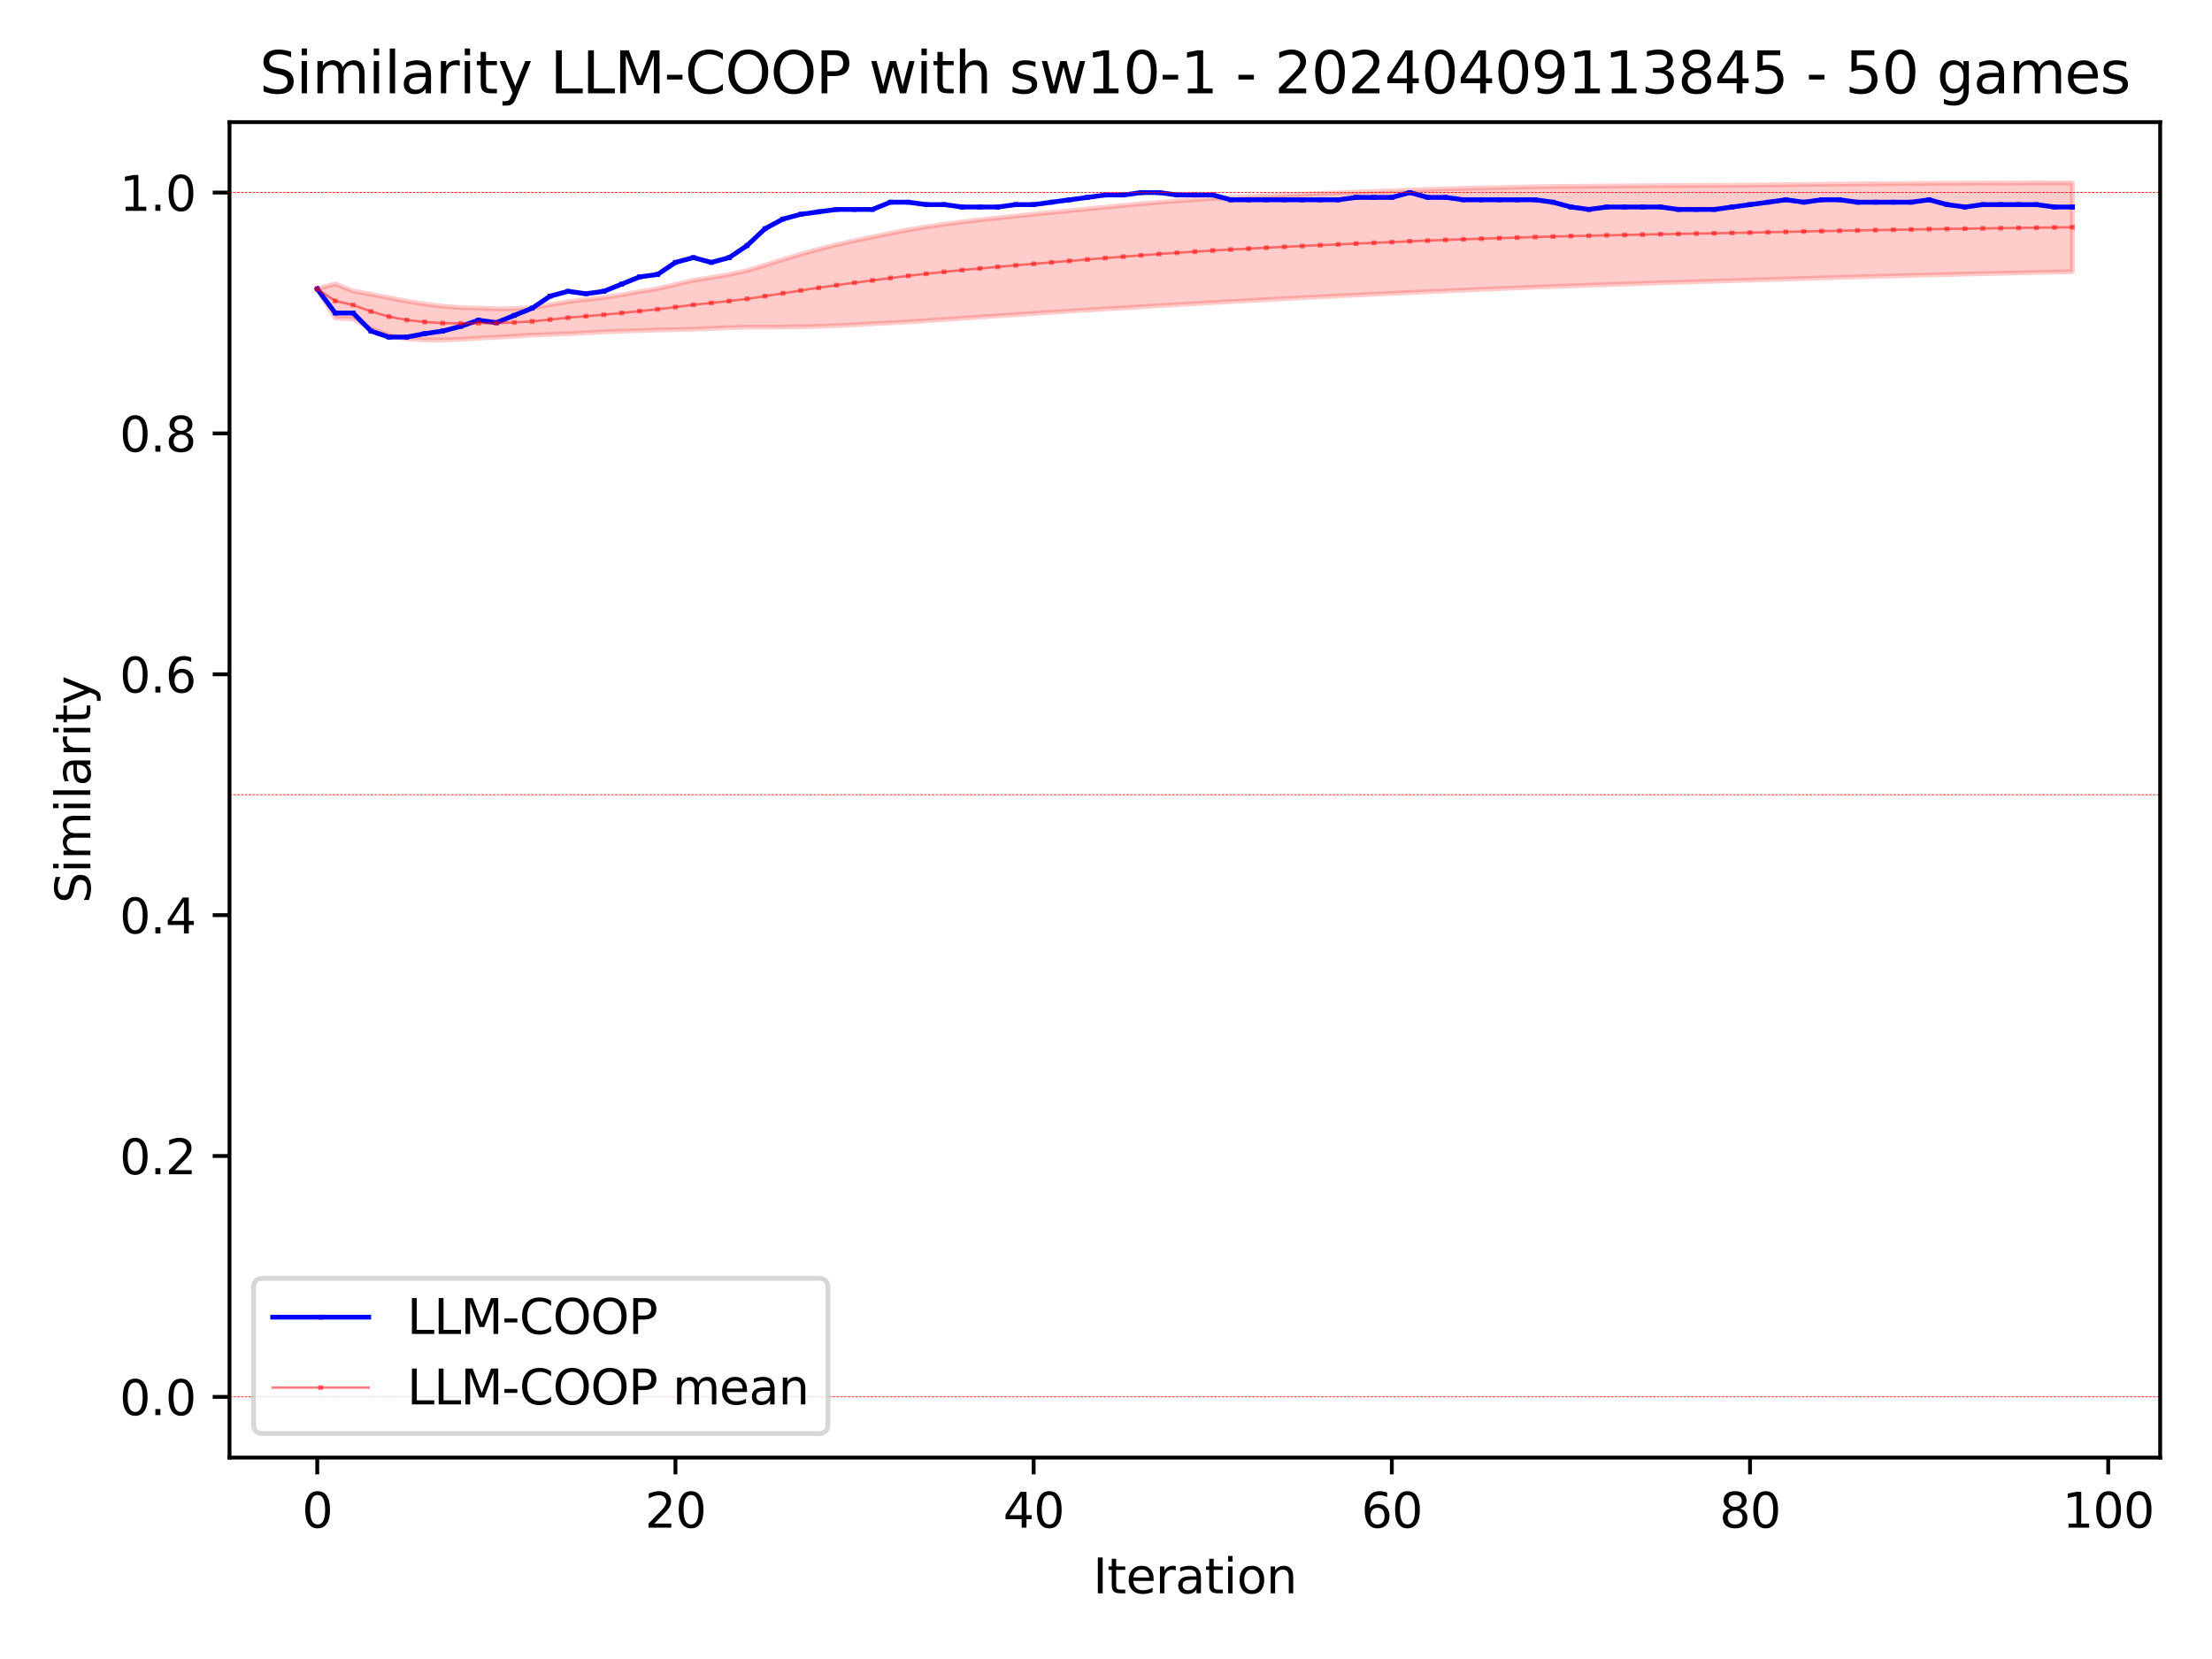 <?xml version="1.0" encoding="utf-8" standalone="no"?>
<!DOCTYPE svg PUBLIC "-//W3C//DTD SVG 1.1//EN"
  "http://www.w3.org/Graphics/SVG/1.1/DTD/svg11.dtd">
<svg xmlns:xlink="http://www.w3.org/1999/xlink" width="460.8pt" height="345.6pt" viewBox="0 0 460.8 345.6" xmlns="http://www.w3.org/2000/svg" version="1.1">
 <defs>
  <style type="text/css">*{stroke-linejoin: round; stroke-linecap: butt}</style>
 </defs>
 <g id="figure_1">
  <g id="patch_1">
   <path d="M 0 345.6 
L 460.8 345.6 
L 460.8 0 
L 0 0 
z
" style="fill: #ffffff"/>
  </g>
  <g id="axes_1">
   <g id="patch_2">
    <path d="M 47.81 303.64 
L 450 303.64 
L 450 25.44 
L 47.81 25.44 
z
" style="fill: #ffffff"/>
   </g>
   <g id="PolyCollection_1">
    <defs>
     <path id="m11bcc2cc30" d="M 66.091 -285.414 
L 66.091 -285.414 
L 69.822 -286.453 
L 73.553 -284.966 
L 77.284 -284.313 
L 81.015 -283.571 
L 84.746 -282.853 
L 88.477 -282.264 
L 92.208 -281.814 
L 95.938 -281.519 
L 99.669 -281.405 
L 103.4 -281.254 
L 107.131 -281.288 
L 110.862 -281.516 
L 114.593 -282.117 
L 118.324 -282.762 
L 122.055 -283.193 
L 125.786 -283.616 
L 129.517 -284.175 
L 133.247 -284.851 
L 136.978 -285.477 
L 140.709 -286.343 
L 144.44 -287.195 
L 148.171 -287.792 
L 151.902 -288.416 
L 155.633 -289.235 
L 159.364 -290.351 
L 163.095 -291.536 
L 166.825 -292.661 
L 170.556 -293.688 
L 174.287 -294.636 
L 178.018 -295.473 
L 181.749 -296.22 
L 185.48 -297.013 
L 189.211 -297.726 
L 192.942 -298.335 
L 196.673 -298.89 
L 200.403 -299.365 
L 204.134 -299.801 
L 207.865 -300.203 
L 211.596 -300.603 
L 215.327 -300.972 
L 219.058 -301.342 
L 222.789 -301.711 
L 226.52 -302.08 
L 230.251 -302.449 
L 233.981 -302.794 
L 237.712 -303.139 
L 241.443 -303.463 
L 245.174 -303.745 
L 248.905 -304.01 
L 252.636 -304.259 
L 256.367 -304.455 
L 260.098 -304.64 
L 263.829 -304.814 
L 267.559 -304.979 
L 271.29 -305.136 
L 275.021 -305.284 
L 278.752 -305.424 
L 282.483 -305.573 
L 286.214 -305.715 
L 289.945 -305.849 
L 293.676 -306.008 
L 297.407 -306.13 
L 301.137 -306.245 
L 304.868 -306.341 
L 308.599 -306.433 
L 312.33 -306.52 
L 316.061 -306.604 
L 319.792 -306.683 
L 323.523 -306.747 
L 327.254 -306.784 
L 330.985 -306.809 
L 334.715 -306.843 
L 338.446 -306.875 
L 342.177 -306.906 
L 345.908 -306.935 
L 349.639 -306.952 
L 353.37 -306.968 
L 357.101 -306.984 
L 360.832 -307.008 
L 364.563 -307.04 
L 368.293 -307.081 
L 372.024 -307.13 
L 375.755 -307.167 
L 379.486 -307.213 
L 383.217 -307.256 
L 386.948 -307.289 
L 390.679 -307.32 
L 394.41 -307.35 
L 398.141 -307.379 
L 401.872 -307.416 
L 405.602 -307.434 
L 409.333 -307.443 
L 413.064 -307.459 
L 416.795 -307.474 
L 420.526 -307.489 
L 424.257 -307.503 
L 427.988 -307.509 
L 431.719 -307.515 
L 431.719 -289.009 
L 431.719 -289.009 
L 427.988 -288.928 
L 424.257 -288.846 
L 420.526 -288.76 
L 416.795 -288.673 
L 413.064 -288.584 
L 409.333 -288.494 
L 405.602 -288.405 
L 401.872 -288.312 
L 398.141 -288.213 
L 394.41 -288.114 
L 390.679 -288.013 
L 386.948 -287.911 
L 383.217 -287.807 
L 379.486 -287.699 
L 375.755 -287.589 
L 372.024 -287.479 
L 368.293 -287.366 
L 364.563 -287.252 
L 360.832 -287.139 
L 357.101 -287.026 
L 353.37 -286.914 
L 349.639 -286.799 
L 345.908 -286.683 
L 342.177 -286.56 
L 338.446 -286.436 
L 334.715 -286.309 
L 330.985 -286.179 
L 327.254 -286.049 
L 323.523 -285.913 
L 319.792 -285.77 
L 316.061 -285.621 
L 312.33 -285.47 
L 308.599 -285.315 
L 304.868 -285.158 
L 301.137 -284.997 
L 297.407 -284.831 
L 293.676 -284.662 
L 289.945 -284.488 
L 286.214 -284.312 
L 282.483 -284.133 
L 278.752 -283.95 
L 275.021 -283.764 
L 271.29 -283.575 
L 267.559 -283.381 
L 263.829 -283.183 
L 260.098 -282.981 
L 256.367 -282.775 
L 252.636 -282.564 
L 248.905 -282.35 
L 245.174 -282.134 
L 241.443 -281.913 
L 237.712 -281.693 
L 233.981 -281.471 
L 230.251 -281.244 
L 226.52 -281.016 
L 222.789 -280.784 
L 219.058 -280.546 
L 215.327 -280.304 
L 211.596 -280.057 
L 207.865 -279.808 
L 204.134 -279.554 
L 200.403 -279.299 
L 196.673 -279.044 
L 192.942 -278.798 
L 189.211 -278.559 
L 185.48 -278.343 
L 181.749 -278.148 
L 178.018 -277.941 
L 174.287 -277.761 
L 170.556 -277.621 
L 166.825 -277.518 
L 163.095 -277.467 
L 159.364 -277.462 
L 155.633 -277.454 
L 151.902 -277.348 
L 148.171 -277.184 
L 144.44 -277.013 
L 140.709 -276.93 
L 136.978 -276.865 
L 133.247 -276.728 
L 129.517 -276.611 
L 125.786 -276.462 
L 122.055 -276.275 
L 118.324 -276.083 
L 114.593 -275.943 
L 110.862 -275.794 
L 107.131 -275.565 
L 103.4 -275.331 
L 99.669 -275.161 
L 95.938 -274.912 
L 92.208 -274.768 
L 88.477 -274.792 
L 84.746 -275.013 
L 81.015 -275.717 
L 77.284 -277.107 
L 73.553 -279.172 
L 69.822 -279.358 
L 66.091 -285.414 
z
" style="stroke: #ff0000; stroke-opacity: 0.2"/>
    </defs>
    <g clip-path="url(#p9e1a6aa607)">
     <use xlink:href="#m11bcc2cc30" x="0" y="345.6" style="fill: #ff0000; fill-opacity: 0.2; stroke: #ff0000; stroke-opacity: 0.2"/>
    </g>
   </g>
   <g id="matplotlib.axis_1">
    <g id="xtick_1">
     <g id="line2d_1">
      <defs>
       <path id="m0a49065204" d="M 0 0 
L 0 3.5 
" style="stroke: #000000; stroke-width: 0.8"/>
      </defs>
      <g>
       <use xlink:href="#m0a49065204" x="66.091" y="303.64" style="stroke: #000000; stroke-width: 0.8"/>
      </g>
     </g>
     <g id="text_1">
      <!-- 0 -->
      <g transform="translate(62.91 318.238) scale(0.1 -0.1)">
       <defs>
        <path id="DejaVuSans-30" d="M 2034 4250 
Q 1547 4250 1301 3770 
Q 1056 3291 1056 2328 
Q 1056 1369 1301 889 
Q 1547 409 2034 409 
Q 2525 409 2770 889 
Q 3016 1369 3016 2328 
Q 3016 3291 2770 3770 
Q 2525 4250 2034 4250 
z
M 2034 4750 
Q 2819 4750 3233 4129 
Q 3647 3509 3647 2328 
Q 3647 1150 3233 529 
Q 2819 -91 2034 -91 
Q 1250 -91 836 529 
Q 422 1150 422 2328 
Q 422 3509 836 4129 
Q 1250 4750 2034 4750 
z
" transform="scale(0.016)"/>
       </defs>
       <use xlink:href="#DejaVuSans-30"/>
      </g>
     </g>
    </g>
    <g id="xtick_2">
     <g id="line2d_2">
      <g>
       <use xlink:href="#m0a49065204" x="140.709" y="303.64" style="stroke: #000000; stroke-width: 0.8"/>
      </g>
     </g>
     <g id="text_2">
      <!-- 20 -->
      <g transform="translate(134.347 318.238) scale(0.1 -0.1)">
       <defs>
        <path id="DejaVuSans-32" d="M 1228 531 
L 3431 531 
L 3431 0 
L 469 0 
L 469 531 
Q 828 903 1448 1529 
Q 2069 2156 2228 2338 
Q 2531 2678 2651 2914 
Q 2772 3150 2772 3378 
Q 2772 3750 2511 3984 
Q 2250 4219 1831 4219 
Q 1534 4219 1204 4116 
Q 875 4013 500 3803 
L 500 4441 
Q 881 4594 1212 4672 
Q 1544 4750 1819 4750 
Q 2544 4750 2975 4387 
Q 3406 4025 3406 3419 
Q 3406 3131 3298 2873 
Q 3191 2616 2906 2266 
Q 2828 2175 2409 1742 
Q 1991 1309 1228 531 
z
" transform="scale(0.016)"/>
       </defs>
       <use xlink:href="#DejaVuSans-32"/>
       <use xlink:href="#DejaVuSans-30" x="63.623"/>
      </g>
     </g>
    </g>
    <g id="xtick_3">
     <g id="line2d_3">
      <g>
       <use xlink:href="#m0a49065204" x="215.327" y="303.64" style="stroke: #000000; stroke-width: 0.8"/>
      </g>
     </g>
     <g id="text_3">
      <!-- 40 -->
      <g transform="translate(208.964 318.238) scale(0.1 -0.1)">
       <defs>
        <path id="DejaVuSans-34" d="M 2419 4116 
L 825 1625 
L 2419 1625 
L 2419 4116 
z
M 2253 4666 
L 3047 4666 
L 3047 1625 
L 3713 1625 
L 3713 1100 
L 3047 1100 
L 3047 0 
L 2419 0 
L 2419 1100 
L 313 1100 
L 313 1709 
L 2253 4666 
z
" transform="scale(0.016)"/>
       </defs>
       <use xlink:href="#DejaVuSans-34"/>
       <use xlink:href="#DejaVuSans-30" x="63.623"/>
      </g>
     </g>
    </g>
    <g id="xtick_4">
     <g id="line2d_4">
      <g>
       <use xlink:href="#m0a49065204" x="289.945" y="303.64" style="stroke: #000000; stroke-width: 0.8"/>
      </g>
     </g>
     <g id="text_4">
      <!-- 60 -->
      <g transform="translate(283.582 318.238) scale(0.1 -0.1)">
       <defs>
        <path id="DejaVuSans-36" d="M 2113 2584 
Q 1688 2584 1439 2293 
Q 1191 2003 1191 1497 
Q 1191 994 1439 701 
Q 1688 409 2113 409 
Q 2538 409 2786 701 
Q 3034 994 3034 1497 
Q 3034 2003 2786 2293 
Q 2538 2584 2113 2584 
z
M 3366 4563 
L 3366 3988 
Q 3128 4100 2886 4159 
Q 2644 4219 2406 4219 
Q 1781 4219 1451 3797 
Q 1122 3375 1075 2522 
Q 1259 2794 1537 2939 
Q 1816 3084 2150 3084 
Q 2853 3084 3261 2657 
Q 3669 2231 3669 1497 
Q 3669 778 3244 343 
Q 2819 -91 2113 -91 
Q 1303 -91 875 529 
Q 447 1150 447 2328 
Q 447 3434 972 4092 
Q 1497 4750 2381 4750 
Q 2619 4750 2861 4703 
Q 3103 4656 3366 4563 
z
" transform="scale(0.016)"/>
       </defs>
       <use xlink:href="#DejaVuSans-36"/>
       <use xlink:href="#DejaVuSans-30" x="63.623"/>
      </g>
     </g>
    </g>
    <g id="xtick_5">
     <g id="line2d_5">
      <g>
       <use xlink:href="#m0a49065204" x="364.563" y="303.64" style="stroke: #000000; stroke-width: 0.8"/>
      </g>
     </g>
     <g id="text_5">
      <!-- 80 -->
      <g transform="translate(358.2 318.238) scale(0.1 -0.1)">
       <defs>
        <path id="DejaVuSans-38" d="M 2034 2216 
Q 1584 2216 1326 1975 
Q 1069 1734 1069 1313 
Q 1069 891 1326 650 
Q 1584 409 2034 409 
Q 2484 409 2743 651 
Q 3003 894 3003 1313 
Q 3003 1734 2745 1975 
Q 2488 2216 2034 2216 
z
M 1403 2484 
Q 997 2584 770 2862 
Q 544 3141 544 3541 
Q 544 4100 942 4425 
Q 1341 4750 2034 4750 
Q 2731 4750 3128 4425 
Q 3525 4100 3525 3541 
Q 3525 3141 3298 2862 
Q 3072 2584 2669 2484 
Q 3125 2378 3379 2068 
Q 3634 1759 3634 1313 
Q 3634 634 3220 271 
Q 2806 -91 2034 -91 
Q 1263 -91 848 271 
Q 434 634 434 1313 
Q 434 1759 690 2068 
Q 947 2378 1403 2484 
z
M 1172 3481 
Q 1172 3119 1398 2916 
Q 1625 2713 2034 2713 
Q 2441 2713 2670 2916 
Q 2900 3119 2900 3481 
Q 2900 3844 2670 4047 
Q 2441 4250 2034 4250 
Q 1625 4250 1398 4047 
Q 1172 3844 1172 3481 
z
" transform="scale(0.016)"/>
       </defs>
       <use xlink:href="#DejaVuSans-38"/>
       <use xlink:href="#DejaVuSans-30" x="63.623"/>
      </g>
     </g>
    </g>
    <g id="xtick_6">
     <g id="line2d_6">
      <g>
       <use xlink:href="#m0a49065204" x="439.18" y="303.64" style="stroke: #000000; stroke-width: 0.8"/>
      </g>
     </g>
     <g id="text_6">
      <!-- 100 -->
      <g transform="translate(429.637 318.238) scale(0.1 -0.1)">
       <defs>
        <path id="DejaVuSans-31" d="M 794 531 
L 1825 531 
L 1825 4091 
L 703 3866 
L 703 4441 
L 1819 4666 
L 2450 4666 
L 2450 531 
L 3481 531 
L 3481 0 
L 794 0 
L 794 531 
z
" transform="scale(0.016)"/>
       </defs>
       <use xlink:href="#DejaVuSans-31"/>
       <use xlink:href="#DejaVuSans-30" x="63.623"/>
       <use xlink:href="#DejaVuSans-30" x="127.246"/>
      </g>
     </g>
    </g>
    <g id="text_7">
     <!-- Iteration -->
     <g transform="translate(227.696 331.917) scale(0.1 -0.1)">
      <defs>
       <path id="DejaVuSans-49" d="M 628 4666 
L 1259 4666 
L 1259 0 
L 628 0 
L 628 4666 
z
" transform="scale(0.016)"/>
       <path id="DejaVuSans-74" d="M 1172 4494 
L 1172 3500 
L 2356 3500 
L 2356 3053 
L 1172 3053 
L 1172 1153 
Q 1172 725 1289 603 
Q 1406 481 1766 481 
L 2356 481 
L 2356 0 
L 1766 0 
Q 1100 0 847 248 
Q 594 497 594 1153 
L 594 3053 
L 172 3053 
L 172 3500 
L 594 3500 
L 594 4494 
L 1172 4494 
z
" transform="scale(0.016)"/>
       <path id="DejaVuSans-65" d="M 3597 1894 
L 3597 1613 
L 953 1613 
Q 991 1019 1311 708 
Q 1631 397 2203 397 
Q 2534 397 2845 478 
Q 3156 559 3463 722 
L 3463 178 
Q 3153 47 2828 -22 
Q 2503 -91 2169 -91 
Q 1331 -91 842 396 
Q 353 884 353 1716 
Q 353 2575 817 3079 
Q 1281 3584 2069 3584 
Q 2775 3584 3186 3129 
Q 3597 2675 3597 1894 
z
M 3022 2063 
Q 3016 2534 2758 2815 
Q 2500 3097 2075 3097 
Q 1594 3097 1305 2825 
Q 1016 2553 972 2059 
L 3022 2063 
z
" transform="scale(0.016)"/>
       <path id="DejaVuSans-72" d="M 2631 2963 
Q 2534 3019 2420 3045 
Q 2306 3072 2169 3072 
Q 1681 3072 1420 2755 
Q 1159 2438 1159 1844 
L 1159 0 
L 581 0 
L 581 3500 
L 1159 3500 
L 1159 2956 
Q 1341 3275 1631 3429 
Q 1922 3584 2338 3584 
Q 2397 3584 2469 3576 
Q 2541 3569 2628 3553 
L 2631 2963 
z
" transform="scale(0.016)"/>
       <path id="DejaVuSans-61" d="M 2194 1759 
Q 1497 1759 1228 1600 
Q 959 1441 959 1056 
Q 959 750 1161 570 
Q 1363 391 1709 391 
Q 2188 391 2477 730 
Q 2766 1069 2766 1631 
L 2766 1759 
L 2194 1759 
z
M 3341 1997 
L 3341 0 
L 2766 0 
L 2766 531 
Q 2569 213 2275 61 
Q 1981 -91 1556 -91 
Q 1019 -91 701 211 
Q 384 513 384 1019 
Q 384 1609 779 1909 
Q 1175 2209 1959 2209 
L 2766 2209 
L 2766 2266 
Q 2766 2663 2505 2880 
Q 2244 3097 1772 3097 
Q 1472 3097 1187 3025 
Q 903 2953 641 2809 
L 641 3341 
Q 956 3463 1253 3523 
Q 1550 3584 1831 3584 
Q 2591 3584 2966 3190 
Q 3341 2797 3341 1997 
z
" transform="scale(0.016)"/>
       <path id="DejaVuSans-69" d="M 603 3500 
L 1178 3500 
L 1178 0 
L 603 0 
L 603 3500 
z
M 603 4863 
L 1178 4863 
L 1178 4134 
L 603 4134 
L 603 4863 
z
" transform="scale(0.016)"/>
       <path id="DejaVuSans-6f" d="M 1959 3097 
Q 1497 3097 1228 2736 
Q 959 2375 959 1747 
Q 959 1119 1226 758 
Q 1494 397 1959 397 
Q 2419 397 2687 759 
Q 2956 1122 2956 1747 
Q 2956 2369 2687 2733 
Q 2419 3097 1959 3097 
z
M 1959 3584 
Q 2709 3584 3137 3096 
Q 3566 2609 3566 1747 
Q 3566 888 3137 398 
Q 2709 -91 1959 -91 
Q 1206 -91 779 398 
Q 353 888 353 1747 
Q 353 2609 779 3096 
Q 1206 3584 1959 3584 
z
" transform="scale(0.016)"/>
       <path id="DejaVuSans-6e" d="M 3513 2113 
L 3513 0 
L 2938 0 
L 2938 2094 
Q 2938 2591 2744 2837 
Q 2550 3084 2163 3084 
Q 1697 3084 1428 2787 
Q 1159 2491 1159 1978 
L 1159 0 
L 581 0 
L 581 3500 
L 1159 3500 
L 1159 2956 
Q 1366 3272 1645 3428 
Q 1925 3584 2291 3584 
Q 2894 3584 3203 3211 
Q 3513 2838 3513 2113 
z
" transform="scale(0.016)"/>
      </defs>
      <use xlink:href="#DejaVuSans-49"/>
      <use xlink:href="#DejaVuSans-74" x="29.492"/>
      <use xlink:href="#DejaVuSans-65" x="68.701"/>
      <use xlink:href="#DejaVuSans-72" x="130.225"/>
      <use xlink:href="#DejaVuSans-61" x="171.338"/>
      <use xlink:href="#DejaVuSans-74" x="232.617"/>
      <use xlink:href="#DejaVuSans-69" x="271.826"/>
      <use xlink:href="#DejaVuSans-6f" x="299.609"/>
      <use xlink:href="#DejaVuSans-6e" x="360.791"/>
     </g>
    </g>
   </g>
   <g id="matplotlib.axis_2">
    <g id="ytick_1">
     <g id="line2d_7">
      <defs>
       <path id="mab29078af5" d="M 0 0 
L -3.5 0 
" style="stroke: #000000; stroke-width: 0.8"/>
      </defs>
      <g>
       <use xlink:href="#mab29078af5" x="47.81" y="290.995" style="stroke: #000000; stroke-width: 0.8"/>
      </g>
     </g>
     <g id="text_8">
      <!-- 0.0 -->
      <g transform="translate(24.907 294.794) scale(0.1 -0.1)">
       <defs>
        <path id="DejaVuSans-2e" d="M 684 794 
L 1344 794 
L 1344 0 
L 684 0 
L 684 794 
z
" transform="scale(0.016)"/>
       </defs>
       <use xlink:href="#DejaVuSans-30"/>
       <use xlink:href="#DejaVuSans-2e" x="63.623"/>
       <use xlink:href="#DejaVuSans-30" x="95.41"/>
      </g>
     </g>
    </g>
    <g id="ytick_2">
     <g id="line2d_8">
      <g>
       <use xlink:href="#mab29078af5" x="47.81" y="240.819" style="stroke: #000000; stroke-width: 0.8"/>
      </g>
     </g>
     <g id="text_9">
      <!-- 0.2 -->
      <g transform="translate(24.907 244.618) scale(0.1 -0.1)">
       <use xlink:href="#DejaVuSans-30"/>
       <use xlink:href="#DejaVuSans-2e" x="63.623"/>
       <use xlink:href="#DejaVuSans-32" x="95.41"/>
      </g>
     </g>
    </g>
    <g id="ytick_3">
     <g id="line2d_9">
      <g>
       <use xlink:href="#mab29078af5" x="47.81" y="190.643" style="stroke: #000000; stroke-width: 0.8"/>
      </g>
     </g>
     <g id="text_10">
      <!-- 0.4 -->
      <g transform="translate(24.907 194.442) scale(0.1 -0.1)">
       <use xlink:href="#DejaVuSans-30"/>
       <use xlink:href="#DejaVuSans-2e" x="63.623"/>
       <use xlink:href="#DejaVuSans-34" x="95.41"/>
      </g>
     </g>
    </g>
    <g id="ytick_4">
     <g id="line2d_10">
      <g>
       <use xlink:href="#mab29078af5" x="47.81" y="140.467" style="stroke: #000000; stroke-width: 0.8"/>
      </g>
     </g>
     <g id="text_11">
      <!-- 0.6 -->
      <g transform="translate(24.907 144.266) scale(0.1 -0.1)">
       <use xlink:href="#DejaVuSans-30"/>
       <use xlink:href="#DejaVuSans-2e" x="63.623"/>
       <use xlink:href="#DejaVuSans-36" x="95.41"/>
      </g>
     </g>
    </g>
    <g id="ytick_5">
     <g id="line2d_11">
      <g>
       <use xlink:href="#mab29078af5" x="47.81" y="90.291" style="stroke: #000000; stroke-width: 0.8"/>
      </g>
     </g>
     <g id="text_12">
      <!-- 0.8 -->
      <g transform="translate(24.907 94.09) scale(0.1 -0.1)">
       <use xlink:href="#DejaVuSans-30"/>
       <use xlink:href="#DejaVuSans-2e" x="63.623"/>
       <use xlink:href="#DejaVuSans-38" x="95.41"/>
      </g>
     </g>
    </g>
    <g id="ytick_6">
     <g id="line2d_12">
      <g>
       <use xlink:href="#mab29078af5" x="47.81" y="40.115" style="stroke: #000000; stroke-width: 0.8"/>
      </g>
     </g>
     <g id="text_13">
      <!-- 1.0 -->
      <g transform="translate(24.907 43.915) scale(0.1 -0.1)">
       <use xlink:href="#DejaVuSans-31"/>
       <use xlink:href="#DejaVuSans-2e" x="63.623"/>
       <use xlink:href="#DejaVuSans-30" x="95.41"/>
      </g>
     </g>
    </g>
    <g id="text_14">
     <!-- Similarity -->
     <g transform="translate(18.827 188.18) rotate(-90) scale(0.1 -0.1)">
      <defs>
       <path id="DejaVuSans-53" d="M 3425 4513 
L 3425 3897 
Q 3066 4069 2747 4153 
Q 2428 4238 2131 4238 
Q 1616 4238 1336 4038 
Q 1056 3838 1056 3469 
Q 1056 3159 1242 3001 
Q 1428 2844 1947 2747 
L 2328 2669 
Q 3034 2534 3370 2195 
Q 3706 1856 3706 1288 
Q 3706 609 3251 259 
Q 2797 -91 1919 -91 
Q 1588 -91 1214 -16 
Q 841 59 441 206 
L 441 856 
Q 825 641 1194 531 
Q 1563 422 1919 422 
Q 2459 422 2753 634 
Q 3047 847 3047 1241 
Q 3047 1584 2836 1778 
Q 2625 1972 2144 2069 
L 1759 2144 
Q 1053 2284 737 2584 
Q 422 2884 422 3419 
Q 422 4038 858 4394 
Q 1294 4750 2059 4750 
Q 2388 4750 2728 4690 
Q 3069 4631 3425 4513 
z
" transform="scale(0.016)"/>
       <path id="DejaVuSans-6d" d="M 3328 2828 
Q 3544 3216 3844 3400 
Q 4144 3584 4550 3584 
Q 5097 3584 5394 3201 
Q 5691 2819 5691 2113 
L 5691 0 
L 5113 0 
L 5113 2094 
Q 5113 2597 4934 2840 
Q 4756 3084 4391 3084 
Q 3944 3084 3684 2787 
Q 3425 2491 3425 1978 
L 3425 0 
L 2847 0 
L 2847 2094 
Q 2847 2600 2669 2842 
Q 2491 3084 2119 3084 
Q 1678 3084 1418 2786 
Q 1159 2488 1159 1978 
L 1159 0 
L 581 0 
L 581 3500 
L 1159 3500 
L 1159 2956 
Q 1356 3278 1631 3431 
Q 1906 3584 2284 3584 
Q 2666 3584 2933 3390 
Q 3200 3197 3328 2828 
z
" transform="scale(0.016)"/>
       <path id="DejaVuSans-6c" d="M 603 4863 
L 1178 4863 
L 1178 0 
L 603 0 
L 603 4863 
z
" transform="scale(0.016)"/>
       <path id="DejaVuSans-79" d="M 2059 -325 
Q 1816 -950 1584 -1140 
Q 1353 -1331 966 -1331 
L 506 -1331 
L 506 -850 
L 844 -850 
Q 1081 -850 1212 -737 
Q 1344 -625 1503 -206 
L 1606 56 
L 191 3500 
L 800 3500 
L 1894 763 
L 2988 3500 
L 3597 3500 
L 2059 -325 
z
" transform="scale(0.016)"/>
      </defs>
      <use xlink:href="#DejaVuSans-53"/>
      <use xlink:href="#DejaVuSans-69" x="63.477"/>
      <use xlink:href="#DejaVuSans-6d" x="91.26"/>
      <use xlink:href="#DejaVuSans-69" x="188.672"/>
      <use xlink:href="#DejaVuSans-6c" x="216.455"/>
      <use xlink:href="#DejaVuSans-61" x="244.238"/>
      <use xlink:href="#DejaVuSans-72" x="305.518"/>
      <use xlink:href="#DejaVuSans-69" x="346.631"/>
      <use xlink:href="#DejaVuSans-74" x="374.414"/>
      <use xlink:href="#DejaVuSans-79" x="413.623"/>
     </g>
    </g>
   </g>
   <g id="line2d_13">
    <path d="M 66.091 60.186 
L 69.822 65.203 
L 73.553 65.203 
L 77.284 68.967 
L 81.015 70.221 
L 84.746 70.221 
L 88.477 69.504 
L 92.208 68.967 
L 95.938 67.991 
L 99.669 66.709 
L 103.4 67.21 
L 107.131 65.705 
L 110.862 64.2 
L 114.593 61.691 
L 118.324 60.687 
L 122.055 61.189 
L 125.786 60.687 
L 129.517 59.182 
L 133.247 57.677 
L 136.978 57.175 
L 140.709 54.666 
L 144.44 53.663 
L 148.171 54.666 
L 151.902 53.663 
L 155.633 51.154 
L 159.364 47.642 
L 163.095 45.635 
L 166.825 44.631 
L 170.556 44.129 
L 174.287 43.628 
L 178.018 43.628 
L 181.749 43.628 
L 185.48 42.122 
L 189.211 42.122 
L 192.942 42.624 
L 196.673 42.624 
L 200.403 43.126 
L 204.134 43.126 
L 207.865 43.126 
L 211.596 42.624 
L 215.327 42.624 
L 219.058 42.122 
L 222.789 41.621 
L 226.52 41.119 
L 230.251 40.617 
L 233.981 40.617 
L 237.712 40.115 
L 241.443 40.115 
L 245.174 40.617 
L 248.905 40.617 
L 252.636 40.617 
L 256.367 41.621 
L 260.098 41.621 
L 263.829 41.621 
L 267.559 41.621 
L 271.29 41.621 
L 275.021 41.621 
L 278.752 41.621 
L 282.483 41.119 
L 286.214 41.119 
L 289.945 41.119 
L 293.676 40.115 
L 297.407 41.119 
L 301.137 41.119 
L 304.868 41.621 
L 308.599 41.621 
L 312.33 41.621 
L 316.061 41.621 
L 319.792 41.621 
L 323.523 42.122 
L 327.254 43.126 
L 330.985 43.628 
L 334.715 43.126 
L 338.446 43.126 
L 342.177 43.126 
L 345.908 43.126 
L 349.639 43.628 
L 353.37 43.628 
L 357.101 43.628 
L 360.832 43.126 
L 364.563 42.624 
L 368.293 42.122 
L 372.024 41.621 
L 375.755 42.122 
L 379.486 41.621 
L 383.217 41.621 
L 386.948 42.122 
L 390.679 42.122 
L 394.41 42.122 
L 398.141 42.122 
L 401.872 41.621 
L 405.602 42.624 
L 409.333 43.126 
L 413.064 42.624 
L 416.795 42.624 
L 420.526 42.624 
L 424.257 42.624 
L 427.988 43.126 
L 431.719 43.126 
" clip-path="url(#p9e1a6aa607)" style="fill: none; stroke: #0000ff; stroke-linecap: square"/>
    <defs>
     <path id="m64f724e121" d="M -0.5 0.5 
L 0.5 0.5 
L 0.5 -0.5 
L -0.5 -0.5 
z
"/>
    </defs>
    <g clip-path="url(#p9e1a6aa607)">
     <use xlink:href="#m64f724e121" x="66.091" y="60.186" style="fill: #0000ff"/>
     <use xlink:href="#m64f724e121" x="69.822" y="65.203" style="fill: #0000ff"/>
     <use xlink:href="#m64f724e121" x="73.553" y="65.203" style="fill: #0000ff"/>
     <use xlink:href="#m64f724e121" x="77.284" y="68.967" style="fill: #0000ff"/>
     <use xlink:href="#m64f724e121" x="81.015" y="70.221" style="fill: #0000ff"/>
     <use xlink:href="#m64f724e121" x="84.746" y="70.221" style="fill: #0000ff"/>
     <use xlink:href="#m64f724e121" x="88.477" y="69.504" style="fill: #0000ff"/>
     <use xlink:href="#m64f724e121" x="92.208" y="68.967" style="fill: #0000ff"/>
     <use xlink:href="#m64f724e121" x="95.938" y="67.991" style="fill: #0000ff"/>
     <use xlink:href="#m64f724e121" x="99.669" y="66.709" style="fill: #0000ff"/>
     <use xlink:href="#m64f724e121" x="103.4" y="67.21" style="fill: #0000ff"/>
     <use xlink:href="#m64f724e121" x="107.131" y="65.705" style="fill: #0000ff"/>
     <use xlink:href="#m64f724e121" x="110.862" y="64.2" style="fill: #0000ff"/>
     <use xlink:href="#m64f724e121" x="114.593" y="61.691" style="fill: #0000ff"/>
     <use xlink:href="#m64f724e121" x="118.324" y="60.687" style="fill: #0000ff"/>
     <use xlink:href="#m64f724e121" x="122.055" y="61.189" style="fill: #0000ff"/>
     <use xlink:href="#m64f724e121" x="125.786" y="60.687" style="fill: #0000ff"/>
     <use xlink:href="#m64f724e121" x="129.517" y="59.182" style="fill: #0000ff"/>
     <use xlink:href="#m64f724e121" x="133.247" y="57.677" style="fill: #0000ff"/>
     <use xlink:href="#m64f724e121" x="136.978" y="57.175" style="fill: #0000ff"/>
     <use xlink:href="#m64f724e121" x="140.709" y="54.666" style="fill: #0000ff"/>
     <use xlink:href="#m64f724e121" x="144.44" y="53.663" style="fill: #0000ff"/>
     <use xlink:href="#m64f724e121" x="148.171" y="54.666" style="fill: #0000ff"/>
     <use xlink:href="#m64f724e121" x="151.902" y="53.663" style="fill: #0000ff"/>
     <use xlink:href="#m64f724e121" x="155.633" y="51.154" style="fill: #0000ff"/>
     <use xlink:href="#m64f724e121" x="159.364" y="47.642" style="fill: #0000ff"/>
     <use xlink:href="#m64f724e121" x="163.095" y="45.635" style="fill: #0000ff"/>
     <use xlink:href="#m64f724e121" x="166.825" y="44.631" style="fill: #0000ff"/>
     <use xlink:href="#m64f724e121" x="170.556" y="44.129" style="fill: #0000ff"/>
     <use xlink:href="#m64f724e121" x="174.287" y="43.628" style="fill: #0000ff"/>
     <use xlink:href="#m64f724e121" x="178.018" y="43.628" style="fill: #0000ff"/>
     <use xlink:href="#m64f724e121" x="181.749" y="43.628" style="fill: #0000ff"/>
     <use xlink:href="#m64f724e121" x="185.48" y="42.122" style="fill: #0000ff"/>
     <use xlink:href="#m64f724e121" x="189.211" y="42.122" style="fill: #0000ff"/>
     <use xlink:href="#m64f724e121" x="192.942" y="42.624" style="fill: #0000ff"/>
     <use xlink:href="#m64f724e121" x="196.673" y="42.624" style="fill: #0000ff"/>
     <use xlink:href="#m64f724e121" x="200.403" y="43.126" style="fill: #0000ff"/>
     <use xlink:href="#m64f724e121" x="204.134" y="43.126" style="fill: #0000ff"/>
     <use xlink:href="#m64f724e121" x="207.865" y="43.126" style="fill: #0000ff"/>
     <use xlink:href="#m64f724e121" x="211.596" y="42.624" style="fill: #0000ff"/>
     <use xlink:href="#m64f724e121" x="215.327" y="42.624" style="fill: #0000ff"/>
     <use xlink:href="#m64f724e121" x="219.058" y="42.122" style="fill: #0000ff"/>
     <use xlink:href="#m64f724e121" x="222.789" y="41.621" style="fill: #0000ff"/>
     <use xlink:href="#m64f724e121" x="226.52" y="41.119" style="fill: #0000ff"/>
     <use xlink:href="#m64f724e121" x="230.251" y="40.617" style="fill: #0000ff"/>
     <use xlink:href="#m64f724e121" x="233.981" y="40.617" style="fill: #0000ff"/>
     <use xlink:href="#m64f724e121" x="237.712" y="40.115" style="fill: #0000ff"/>
     <use xlink:href="#m64f724e121" x="241.443" y="40.115" style="fill: #0000ff"/>
     <use xlink:href="#m64f724e121" x="245.174" y="40.617" style="fill: #0000ff"/>
     <use xlink:href="#m64f724e121" x="248.905" y="40.617" style="fill: #0000ff"/>
     <use xlink:href="#m64f724e121" x="252.636" y="40.617" style="fill: #0000ff"/>
     <use xlink:href="#m64f724e121" x="256.367" y="41.621" style="fill: #0000ff"/>
     <use xlink:href="#m64f724e121" x="260.098" y="41.621" style="fill: #0000ff"/>
     <use xlink:href="#m64f724e121" x="263.829" y="41.621" style="fill: #0000ff"/>
     <use xlink:href="#m64f724e121" x="267.559" y="41.621" style="fill: #0000ff"/>
     <use xlink:href="#m64f724e121" x="271.29" y="41.621" style="fill: #0000ff"/>
     <use xlink:href="#m64f724e121" x="275.021" y="41.621" style="fill: #0000ff"/>
     <use xlink:href="#m64f724e121" x="278.752" y="41.621" style="fill: #0000ff"/>
     <use xlink:href="#m64f724e121" x="282.483" y="41.119" style="fill: #0000ff"/>
     <use xlink:href="#m64f724e121" x="286.214" y="41.119" style="fill: #0000ff"/>
     <use xlink:href="#m64f724e121" x="289.945" y="41.119" style="fill: #0000ff"/>
     <use xlink:href="#m64f724e121" x="293.676" y="40.115" style="fill: #0000ff"/>
     <use xlink:href="#m64f724e121" x="297.407" y="41.119" style="fill: #0000ff"/>
     <use xlink:href="#m64f724e121" x="301.137" y="41.119" style="fill: #0000ff"/>
     <use xlink:href="#m64f724e121" x="304.868" y="41.621" style="fill: #0000ff"/>
     <use xlink:href="#m64f724e121" x="308.599" y="41.621" style="fill: #0000ff"/>
     <use xlink:href="#m64f724e121" x="312.33" y="41.621" style="fill: #0000ff"/>
     <use xlink:href="#m64f724e121" x="316.061" y="41.621" style="fill: #0000ff"/>
     <use xlink:href="#m64f724e121" x="319.792" y="41.621" style="fill: #0000ff"/>
     <use xlink:href="#m64f724e121" x="323.523" y="42.122" style="fill: #0000ff"/>
     <use xlink:href="#m64f724e121" x="327.254" y="43.126" style="fill: #0000ff"/>
     <use xlink:href="#m64f724e121" x="330.985" y="43.628" style="fill: #0000ff"/>
     <use xlink:href="#m64f724e121" x="334.715" y="43.126" style="fill: #0000ff"/>
     <use xlink:href="#m64f724e121" x="338.446" y="43.126" style="fill: #0000ff"/>
     <use xlink:href="#m64f724e121" x="342.177" y="43.126" style="fill: #0000ff"/>
     <use xlink:href="#m64f724e121" x="345.908" y="43.126" style="fill: #0000ff"/>
     <use xlink:href="#m64f724e121" x="349.639" y="43.628" style="fill: #0000ff"/>
     <use xlink:href="#m64f724e121" x="353.37" y="43.628" style="fill: #0000ff"/>
     <use xlink:href="#m64f724e121" x="357.101" y="43.628" style="fill: #0000ff"/>
     <use xlink:href="#m64f724e121" x="360.832" y="43.126" style="fill: #0000ff"/>
     <use xlink:href="#m64f724e121" x="364.563" y="42.624" style="fill: #0000ff"/>
     <use xlink:href="#m64f724e121" x="368.293" y="42.122" style="fill: #0000ff"/>
     <use xlink:href="#m64f724e121" x="372.024" y="41.621" style="fill: #0000ff"/>
     <use xlink:href="#m64f724e121" x="375.755" y="42.122" style="fill: #0000ff"/>
     <use xlink:href="#m64f724e121" x="379.486" y="41.621" style="fill: #0000ff"/>
     <use xlink:href="#m64f724e121" x="383.217" y="41.621" style="fill: #0000ff"/>
     <use xlink:href="#m64f724e121" x="386.948" y="42.122" style="fill: #0000ff"/>
     <use xlink:href="#m64f724e121" x="390.679" y="42.122" style="fill: #0000ff"/>
     <use xlink:href="#m64f724e121" x="394.41" y="42.122" style="fill: #0000ff"/>
     <use xlink:href="#m64f724e121" x="398.141" y="42.122" style="fill: #0000ff"/>
     <use xlink:href="#m64f724e121" x="401.872" y="41.621" style="fill: #0000ff"/>
     <use xlink:href="#m64f724e121" x="405.602" y="42.624" style="fill: #0000ff"/>
     <use xlink:href="#m64f724e121" x="409.333" y="43.126" style="fill: #0000ff"/>
     <use xlink:href="#m64f724e121" x="413.064" y="42.624" style="fill: #0000ff"/>
     <use xlink:href="#m64f724e121" x="416.795" y="42.624" style="fill: #0000ff"/>
     <use xlink:href="#m64f724e121" x="420.526" y="42.624" style="fill: #0000ff"/>
     <use xlink:href="#m64f724e121" x="424.257" y="42.624" style="fill: #0000ff"/>
     <use xlink:href="#m64f724e121" x="427.988" y="43.126" style="fill: #0000ff"/>
     <use xlink:href="#m64f724e121" x="431.719" y="43.126" style="fill: #0000ff"/>
    </g>
   </g>
   <g id="line2d_14">
    <path d="M 66.091 60.186 
L 69.822 62.695 
L 73.553 63.531 
L 77.284 64.89 
L 81.015 65.956 
L 84.746 66.667 
L 88.477 67.072 
L 92.208 67.309 
L 95.938 67.385 
L 99.669 67.317 
L 103.4 67.307 
L 107.131 67.174 
L 110.862 66.945 
L 114.593 66.57 
L 118.324 66.178 
L 122.055 65.866 
L 125.786 65.561 
L 129.517 65.207 
L 133.247 64.811 
L 136.978 64.429 
L 140.709 63.964 
L 144.44 63.496 
L 148.171 63.112 
L 151.902 62.718 
L 155.633 62.256 
L 159.364 61.693 
L 163.095 61.099 
L 166.825 60.511 
L 170.556 59.946 
L 174.287 59.402 
L 178.018 58.893 
L 181.749 58.416 
L 185.48 57.922 
L 189.211 57.457 
L 192.942 57.034 
L 196.673 56.633 
L 200.403 56.268 
L 204.134 55.922 
L 207.865 55.594 
L 211.596 55.27 
L 215.327 54.962 
L 219.058 54.656 
L 222.789 54.353 
L 226.52 54.052 
L 230.251 53.753 
L 233.981 53.468 
L 237.712 53.184 
L 241.443 52.912 
L 245.174 52.661 
L 248.905 52.42 
L 252.636 52.188 
L 256.367 51.985 
L 260.098 51.79 
L 263.829 51.601 
L 267.559 51.42 
L 271.29 51.245 
L 275.021 51.076 
L 278.752 50.913 
L 282.483 50.747 
L 286.214 50.586 
L 289.945 50.431 
L 293.676 50.265 
L 297.407 50.12 
L 301.137 49.979 
L 304.868 49.85 
L 308.599 49.726 
L 312.33 49.605 
L 316.061 49.487 
L 319.792 49.373 
L 323.523 49.27 
L 327.254 49.183 
L 330.985 49.106 
L 334.715 49.024 
L 338.446 48.944 
L 342.177 48.867 
L 345.908 48.791 
L 349.639 48.724 
L 353.37 48.659 
L 357.101 48.595 
L 360.832 48.527 
L 364.563 48.454 
L 368.293 48.377 
L 372.024 48.295 
L 375.755 48.222 
L 379.486 48.144 
L 383.217 48.068 
L 386.948 48 
L 390.679 47.933 
L 394.41 47.868 
L 398.141 47.804 
L 401.872 47.736 
L 405.602 47.681 
L 409.333 47.632 
L 413.064 47.578 
L 416.795 47.526 
L 420.526 47.475 
L 424.257 47.425 
L 427.988 47.381 
L 431.719 47.338 
" clip-path="url(#p9e1a6aa607)" style="fill: none; stroke: #ff0000; stroke-opacity: 0.5; stroke-width: 0.5; stroke-linecap: square"/>
    <defs>
     <path id="mf897ee7c99" d="M -0.5 0.5 
L 0.5 0.5 
L 0.5 -0.5 
L -0.5 -0.5 
z
"/>
    </defs>
    <g clip-path="url(#p9e1a6aa607)">
     <use xlink:href="#mf897ee7c99" x="66.091" y="60.186" style="fill: #ff0000; fill-opacity: 0.5"/>
     <use xlink:href="#mf897ee7c99" x="69.822" y="62.695" style="fill: #ff0000; fill-opacity: 0.5"/>
     <use xlink:href="#mf897ee7c99" x="73.553" y="63.531" style="fill: #ff0000; fill-opacity: 0.5"/>
     <use xlink:href="#mf897ee7c99" x="77.284" y="64.89" style="fill: #ff0000; fill-opacity: 0.5"/>
     <use xlink:href="#mf897ee7c99" x="81.015" y="65.956" style="fill: #ff0000; fill-opacity: 0.5"/>
     <use xlink:href="#mf897ee7c99" x="84.746" y="66.667" style="fill: #ff0000; fill-opacity: 0.5"/>
     <use xlink:href="#mf897ee7c99" x="88.477" y="67.072" style="fill: #ff0000; fill-opacity: 0.5"/>
     <use xlink:href="#mf897ee7c99" x="92.208" y="67.309" style="fill: #ff0000; fill-opacity: 0.5"/>
     <use xlink:href="#mf897ee7c99" x="95.938" y="67.385" style="fill: #ff0000; fill-opacity: 0.5"/>
     <use xlink:href="#mf897ee7c99" x="99.669" y="67.317" style="fill: #ff0000; fill-opacity: 0.5"/>
     <use xlink:href="#mf897ee7c99" x="103.4" y="67.307" style="fill: #ff0000; fill-opacity: 0.5"/>
     <use xlink:href="#mf897ee7c99" x="107.131" y="67.174" style="fill: #ff0000; fill-opacity: 0.5"/>
     <use xlink:href="#mf897ee7c99" x="110.862" y="66.945" style="fill: #ff0000; fill-opacity: 0.5"/>
     <use xlink:href="#mf897ee7c99" x="114.593" y="66.57" style="fill: #ff0000; fill-opacity: 0.5"/>
     <use xlink:href="#mf897ee7c99" x="118.324" y="66.178" style="fill: #ff0000; fill-opacity: 0.5"/>
     <use xlink:href="#mf897ee7c99" x="122.055" y="65.866" style="fill: #ff0000; fill-opacity: 0.5"/>
     <use xlink:href="#mf897ee7c99" x="125.786" y="65.561" style="fill: #ff0000; fill-opacity: 0.5"/>
     <use xlink:href="#mf897ee7c99" x="129.517" y="65.207" style="fill: #ff0000; fill-opacity: 0.5"/>
     <use xlink:href="#mf897ee7c99" x="133.247" y="64.811" style="fill: #ff0000; fill-opacity: 0.5"/>
     <use xlink:href="#mf897ee7c99" x="136.978" y="64.429" style="fill: #ff0000; fill-opacity: 0.5"/>
     <use xlink:href="#mf897ee7c99" x="140.709" y="63.964" style="fill: #ff0000; fill-opacity: 0.5"/>
     <use xlink:href="#mf897ee7c99" x="144.44" y="63.496" style="fill: #ff0000; fill-opacity: 0.5"/>
     <use xlink:href="#mf897ee7c99" x="148.171" y="63.112" style="fill: #ff0000; fill-opacity: 0.5"/>
     <use xlink:href="#mf897ee7c99" x="151.902" y="62.718" style="fill: #ff0000; fill-opacity: 0.5"/>
     <use xlink:href="#mf897ee7c99" x="155.633" y="62.256" style="fill: #ff0000; fill-opacity: 0.5"/>
     <use xlink:href="#mf897ee7c99" x="159.364" y="61.693" style="fill: #ff0000; fill-opacity: 0.5"/>
     <use xlink:href="#mf897ee7c99" x="163.095" y="61.099" style="fill: #ff0000; fill-opacity: 0.5"/>
     <use xlink:href="#mf897ee7c99" x="166.825" y="60.511" style="fill: #ff0000; fill-opacity: 0.5"/>
     <use xlink:href="#mf897ee7c99" x="170.556" y="59.946" style="fill: #ff0000; fill-opacity: 0.5"/>
     <use xlink:href="#mf897ee7c99" x="174.287" y="59.402" style="fill: #ff0000; fill-opacity: 0.5"/>
     <use xlink:href="#mf897ee7c99" x="178.018" y="58.893" style="fill: #ff0000; fill-opacity: 0.5"/>
     <use xlink:href="#mf897ee7c99" x="181.749" y="58.416" style="fill: #ff0000; fill-opacity: 0.5"/>
     <use xlink:href="#mf897ee7c99" x="185.48" y="57.922" style="fill: #ff0000; fill-opacity: 0.5"/>
     <use xlink:href="#mf897ee7c99" x="189.211" y="57.457" style="fill: #ff0000; fill-opacity: 0.5"/>
     <use xlink:href="#mf897ee7c99" x="192.942" y="57.034" style="fill: #ff0000; fill-opacity: 0.5"/>
     <use xlink:href="#mf897ee7c99" x="196.673" y="56.633" style="fill: #ff0000; fill-opacity: 0.5"/>
     <use xlink:href="#mf897ee7c99" x="200.403" y="56.268" style="fill: #ff0000; fill-opacity: 0.5"/>
     <use xlink:href="#mf897ee7c99" x="204.134" y="55.922" style="fill: #ff0000; fill-opacity: 0.5"/>
     <use xlink:href="#mf897ee7c99" x="207.865" y="55.594" style="fill: #ff0000; fill-opacity: 0.5"/>
     <use xlink:href="#mf897ee7c99" x="211.596" y="55.27" style="fill: #ff0000; fill-opacity: 0.5"/>
     <use xlink:href="#mf897ee7c99" x="215.327" y="54.962" style="fill: #ff0000; fill-opacity: 0.5"/>
     <use xlink:href="#mf897ee7c99" x="219.058" y="54.656" style="fill: #ff0000; fill-opacity: 0.5"/>
     <use xlink:href="#mf897ee7c99" x="222.789" y="54.353" style="fill: #ff0000; fill-opacity: 0.5"/>
     <use xlink:href="#mf897ee7c99" x="226.52" y="54.052" style="fill: #ff0000; fill-opacity: 0.5"/>
     <use xlink:href="#mf897ee7c99" x="230.251" y="53.753" style="fill: #ff0000; fill-opacity: 0.5"/>
     <use xlink:href="#mf897ee7c99" x="233.981" y="53.468" style="fill: #ff0000; fill-opacity: 0.5"/>
     <use xlink:href="#mf897ee7c99" x="237.712" y="53.184" style="fill: #ff0000; fill-opacity: 0.5"/>
     <use xlink:href="#mf897ee7c99" x="241.443" y="52.912" style="fill: #ff0000; fill-opacity: 0.5"/>
     <use xlink:href="#mf897ee7c99" x="245.174" y="52.661" style="fill: #ff0000; fill-opacity: 0.5"/>
     <use xlink:href="#mf897ee7c99" x="248.905" y="52.42" style="fill: #ff0000; fill-opacity: 0.5"/>
     <use xlink:href="#mf897ee7c99" x="252.636" y="52.188" style="fill: #ff0000; fill-opacity: 0.5"/>
     <use xlink:href="#mf897ee7c99" x="256.367" y="51.985" style="fill: #ff0000; fill-opacity: 0.5"/>
     <use xlink:href="#mf897ee7c99" x="260.098" y="51.79" style="fill: #ff0000; fill-opacity: 0.5"/>
     <use xlink:href="#mf897ee7c99" x="263.829" y="51.601" style="fill: #ff0000; fill-opacity: 0.5"/>
     <use xlink:href="#mf897ee7c99" x="267.559" y="51.42" style="fill: #ff0000; fill-opacity: 0.5"/>
     <use xlink:href="#mf897ee7c99" x="271.29" y="51.245" style="fill: #ff0000; fill-opacity: 0.5"/>
     <use xlink:href="#mf897ee7c99" x="275.021" y="51.076" style="fill: #ff0000; fill-opacity: 0.5"/>
     <use xlink:href="#mf897ee7c99" x="278.752" y="50.913" style="fill: #ff0000; fill-opacity: 0.5"/>
     <use xlink:href="#mf897ee7c99" x="282.483" y="50.747" style="fill: #ff0000; fill-opacity: 0.5"/>
     <use xlink:href="#mf897ee7c99" x="286.214" y="50.586" style="fill: #ff0000; fill-opacity: 0.5"/>
     <use xlink:href="#mf897ee7c99" x="289.945" y="50.431" style="fill: #ff0000; fill-opacity: 0.5"/>
     <use xlink:href="#mf897ee7c99" x="293.676" y="50.265" style="fill: #ff0000; fill-opacity: 0.5"/>
     <use xlink:href="#mf897ee7c99" x="297.407" y="50.12" style="fill: #ff0000; fill-opacity: 0.5"/>
     <use xlink:href="#mf897ee7c99" x="301.137" y="49.979" style="fill: #ff0000; fill-opacity: 0.5"/>
     <use xlink:href="#mf897ee7c99" x="304.868" y="49.85" style="fill: #ff0000; fill-opacity: 0.5"/>
     <use xlink:href="#mf897ee7c99" x="308.599" y="49.726" style="fill: #ff0000; fill-opacity: 0.5"/>
     <use xlink:href="#mf897ee7c99" x="312.33" y="49.605" style="fill: #ff0000; fill-opacity: 0.5"/>
     <use xlink:href="#mf897ee7c99" x="316.061" y="49.487" style="fill: #ff0000; fill-opacity: 0.5"/>
     <use xlink:href="#mf897ee7c99" x="319.792" y="49.373" style="fill: #ff0000; fill-opacity: 0.5"/>
     <use xlink:href="#mf897ee7c99" x="323.523" y="49.27" style="fill: #ff0000; fill-opacity: 0.5"/>
     <use xlink:href="#mf897ee7c99" x="327.254" y="49.183" style="fill: #ff0000; fill-opacity: 0.5"/>
     <use xlink:href="#mf897ee7c99" x="330.985" y="49.106" style="fill: #ff0000; fill-opacity: 0.5"/>
     <use xlink:href="#mf897ee7c99" x="334.715" y="49.024" style="fill: #ff0000; fill-opacity: 0.5"/>
     <use xlink:href="#mf897ee7c99" x="338.446" y="48.944" style="fill: #ff0000; fill-opacity: 0.5"/>
     <use xlink:href="#mf897ee7c99" x="342.177" y="48.867" style="fill: #ff0000; fill-opacity: 0.5"/>
     <use xlink:href="#mf897ee7c99" x="345.908" y="48.791" style="fill: #ff0000; fill-opacity: 0.5"/>
     <use xlink:href="#mf897ee7c99" x="349.639" y="48.724" style="fill: #ff0000; fill-opacity: 0.5"/>
     <use xlink:href="#mf897ee7c99" x="353.37" y="48.659" style="fill: #ff0000; fill-opacity: 0.5"/>
     <use xlink:href="#mf897ee7c99" x="357.101" y="48.595" style="fill: #ff0000; fill-opacity: 0.5"/>
     <use xlink:href="#mf897ee7c99" x="360.832" y="48.527" style="fill: #ff0000; fill-opacity: 0.5"/>
     <use xlink:href="#mf897ee7c99" x="364.563" y="48.454" style="fill: #ff0000; fill-opacity: 0.5"/>
     <use xlink:href="#mf897ee7c99" x="368.293" y="48.377" style="fill: #ff0000; fill-opacity: 0.5"/>
     <use xlink:href="#mf897ee7c99" x="372.024" y="48.295" style="fill: #ff0000; fill-opacity: 0.5"/>
     <use xlink:href="#mf897ee7c99" x="375.755" y="48.222" style="fill: #ff0000; fill-opacity: 0.5"/>
     <use xlink:href="#mf897ee7c99" x="379.486" y="48.144" style="fill: #ff0000; fill-opacity: 0.5"/>
     <use xlink:href="#mf897ee7c99" x="383.217" y="48.068" style="fill: #ff0000; fill-opacity: 0.5"/>
     <use xlink:href="#mf897ee7c99" x="386.948" y="48" style="fill: #ff0000; fill-opacity: 0.5"/>
     <use xlink:href="#mf897ee7c99" x="390.679" y="47.933" style="fill: #ff0000; fill-opacity: 0.5"/>
     <use xlink:href="#mf897ee7c99" x="394.41" y="47.868" style="fill: #ff0000; fill-opacity: 0.5"/>
     <use xlink:href="#mf897ee7c99" x="398.141" y="47.804" style="fill: #ff0000; fill-opacity: 0.5"/>
     <use xlink:href="#mf897ee7c99" x="401.872" y="47.736" style="fill: #ff0000; fill-opacity: 0.5"/>
     <use xlink:href="#mf897ee7c99" x="405.602" y="47.681" style="fill: #ff0000; fill-opacity: 0.5"/>
     <use xlink:href="#mf897ee7c99" x="409.333" y="47.632" style="fill: #ff0000; fill-opacity: 0.5"/>
     <use xlink:href="#mf897ee7c99" x="413.064" y="47.578" style="fill: #ff0000; fill-opacity: 0.5"/>
     <use xlink:href="#mf897ee7c99" x="416.795" y="47.526" style="fill: #ff0000; fill-opacity: 0.5"/>
     <use xlink:href="#mf897ee7c99" x="420.526" y="47.475" style="fill: #ff0000; fill-opacity: 0.5"/>
     <use xlink:href="#mf897ee7c99" x="424.257" y="47.425" style="fill: #ff0000; fill-opacity: 0.5"/>
     <use xlink:href="#mf897ee7c99" x="427.988" y="47.381" style="fill: #ff0000; fill-opacity: 0.5"/>
     <use xlink:href="#mf897ee7c99" x="431.719" y="47.338" style="fill: #ff0000; fill-opacity: 0.5"/>
    </g>
   </g>
   <g id="line2d_15">
    <path d="M 47.81 290.995 
L 450 290.995 
" clip-path="url(#p9e1a6aa607)" style="fill: none; stroke-dasharray: 0.555,0.24; stroke-dashoffset: 0; stroke: #ff0000; stroke-width: 0.15"/>
   </g>
   <g id="line2d_16">
    <path d="M 47.81 165.555 
L 450 165.555 
" clip-path="url(#p9e1a6aa607)" style="fill: none; stroke-dasharray: 0.555,0.24; stroke-dashoffset: 0; stroke: #ff0000; stroke-width: 0.15"/>
   </g>
   <g id="line2d_17">
    <path d="M 47.81 40.115 
L 450 40.115 
" clip-path="url(#p9e1a6aa607)" style="fill: none; stroke-dasharray: 0.555,0.24; stroke-dashoffset: 0; stroke: #ff0000; stroke-width: 0.15"/>
   </g>
   <g id="patch_3">
    <path d="M 47.81 303.64 
L 47.81 25.44 
" style="fill: none; stroke: #000000; stroke-width: 0.8; stroke-linejoin: miter; stroke-linecap: square"/>
   </g>
   <g id="patch_4">
    <path d="M 450 303.64 
L 450 25.44 
" style="fill: none; stroke: #000000; stroke-width: 0.8; stroke-linejoin: miter; stroke-linecap: square"/>
   </g>
   <g id="patch_5">
    <path d="M 47.81 303.64 
L 450 303.64 
" style="fill: none; stroke: #000000; stroke-width: 0.8; stroke-linejoin: miter; stroke-linecap: square"/>
   </g>
   <g id="patch_6">
    <path d="M 47.81 25.44 
L 450 25.44 
" style="fill: none; stroke: #000000; stroke-width: 0.8; stroke-linejoin: miter; stroke-linecap: square"/>
   </g>
   <g id="text_15">
    <!-- Similarity LLM-COOP with sw10-1 - 20240409113845 - 50 games -->
    <g transform="translate(54.065 19.44) scale(0.12 -0.12)">
     <defs>
      <path id="DejaVuSans-20" transform="scale(0.016)"/>
      <path id="DejaVuSans-4c" d="M 628 4666 
L 1259 4666 
L 1259 531 
L 3531 531 
L 3531 0 
L 628 0 
L 628 4666 
z
" transform="scale(0.016)"/>
      <path id="DejaVuSans-4d" d="M 628 4666 
L 1569 4666 
L 2759 1491 
L 3956 4666 
L 4897 4666 
L 4897 0 
L 4281 0 
L 4281 4097 
L 3078 897 
L 2444 897 
L 1241 4097 
L 1241 0 
L 628 0 
L 628 4666 
z
" transform="scale(0.016)"/>
      <path id="DejaVuSans-2d" d="M 313 2009 
L 1997 2009 
L 1997 1497 
L 313 1497 
L 313 2009 
z
" transform="scale(0.016)"/>
      <path id="DejaVuSans-43" d="M 4122 4306 
L 4122 3641 
Q 3803 3938 3442 4084 
Q 3081 4231 2675 4231 
Q 1875 4231 1450 3742 
Q 1025 3253 1025 2328 
Q 1025 1406 1450 917 
Q 1875 428 2675 428 
Q 3081 428 3442 575 
Q 3803 722 4122 1019 
L 4122 359 
Q 3791 134 3420 21 
Q 3050 -91 2638 -91 
Q 1578 -91 968 557 
Q 359 1206 359 2328 
Q 359 3453 968 4101 
Q 1578 4750 2638 4750 
Q 3056 4750 3426 4639 
Q 3797 4528 4122 4306 
z
" transform="scale(0.016)"/>
      <path id="DejaVuSans-4f" d="M 2522 4238 
Q 1834 4238 1429 3725 
Q 1025 3213 1025 2328 
Q 1025 1447 1429 934 
Q 1834 422 2522 422 
Q 3209 422 3611 934 
Q 4013 1447 4013 2328 
Q 4013 3213 3611 3725 
Q 3209 4238 2522 4238 
z
M 2522 4750 
Q 3503 4750 4090 4092 
Q 4678 3434 4678 2328 
Q 4678 1225 4090 567 
Q 3503 -91 2522 -91 
Q 1538 -91 948 565 
Q 359 1222 359 2328 
Q 359 3434 948 4092 
Q 1538 4750 2522 4750 
z
" transform="scale(0.016)"/>
      <path id="DejaVuSans-50" d="M 1259 4147 
L 1259 2394 
L 2053 2394 
Q 2494 2394 2734 2622 
Q 2975 2850 2975 3272 
Q 2975 3691 2734 3919 
Q 2494 4147 2053 4147 
L 1259 4147 
z
M 628 4666 
L 2053 4666 
Q 2838 4666 3239 4311 
Q 3641 3956 3641 3272 
Q 3641 2581 3239 2228 
Q 2838 1875 2053 1875 
L 1259 1875 
L 1259 0 
L 628 0 
L 628 4666 
z
" transform="scale(0.016)"/>
      <path id="DejaVuSans-77" d="M 269 3500 
L 844 3500 
L 1563 769 
L 2278 3500 
L 2956 3500 
L 3675 769 
L 4391 3500 
L 4966 3500 
L 4050 0 
L 3372 0 
L 2619 2869 
L 1863 0 
L 1184 0 
L 269 3500 
z
" transform="scale(0.016)"/>
      <path id="DejaVuSans-68" d="M 3513 2113 
L 3513 0 
L 2938 0 
L 2938 2094 
Q 2938 2591 2744 2837 
Q 2550 3084 2163 3084 
Q 1697 3084 1428 2787 
Q 1159 2491 1159 1978 
L 1159 0 
L 581 0 
L 581 4863 
L 1159 4863 
L 1159 2956 
Q 1366 3272 1645 3428 
Q 1925 3584 2291 3584 
Q 2894 3584 3203 3211 
Q 3513 2838 3513 2113 
z
" transform="scale(0.016)"/>
      <path id="DejaVuSans-73" d="M 2834 3397 
L 2834 2853 
Q 2591 2978 2328 3040 
Q 2066 3103 1784 3103 
Q 1356 3103 1142 2972 
Q 928 2841 928 2578 
Q 928 2378 1081 2264 
Q 1234 2150 1697 2047 
L 1894 2003 
Q 2506 1872 2764 1633 
Q 3022 1394 3022 966 
Q 3022 478 2636 193 
Q 2250 -91 1575 -91 
Q 1294 -91 989 -36 
Q 684 19 347 128 
L 347 722 
Q 666 556 975 473 
Q 1284 391 1588 391 
Q 1994 391 2212 530 
Q 2431 669 2431 922 
Q 2431 1156 2273 1281 
Q 2116 1406 1581 1522 
L 1381 1569 
Q 847 1681 609 1914 
Q 372 2147 372 2553 
Q 372 3047 722 3315 
Q 1072 3584 1716 3584 
Q 2034 3584 2315 3537 
Q 2597 3491 2834 3397 
z
" transform="scale(0.016)"/>
      <path id="DejaVuSans-39" d="M 703 97 
L 703 672 
Q 941 559 1184 500 
Q 1428 441 1663 441 
Q 2288 441 2617 861 
Q 2947 1281 2994 2138 
Q 2813 1869 2534 1725 
Q 2256 1581 1919 1581 
Q 1219 1581 811 2004 
Q 403 2428 403 3163 
Q 403 3881 828 4315 
Q 1253 4750 1959 4750 
Q 2769 4750 3195 4129 
Q 3622 3509 3622 2328 
Q 3622 1225 3098 567 
Q 2575 -91 1691 -91 
Q 1453 -91 1209 -44 
Q 966 3 703 97 
z
M 1959 2075 
Q 2384 2075 2632 2365 
Q 2881 2656 2881 3163 
Q 2881 3666 2632 3958 
Q 2384 4250 1959 4250 
Q 1534 4250 1286 3958 
Q 1038 3666 1038 3163 
Q 1038 2656 1286 2365 
Q 1534 2075 1959 2075 
z
" transform="scale(0.016)"/>
      <path id="DejaVuSans-33" d="M 2597 2516 
Q 3050 2419 3304 2112 
Q 3559 1806 3559 1356 
Q 3559 666 3084 287 
Q 2609 -91 1734 -91 
Q 1441 -91 1130 -33 
Q 819 25 488 141 
L 488 750 
Q 750 597 1062 519 
Q 1375 441 1716 441 
Q 2309 441 2620 675 
Q 2931 909 2931 1356 
Q 2931 1769 2642 2001 
Q 2353 2234 1838 2234 
L 1294 2234 
L 1294 2753 
L 1863 2753 
Q 2328 2753 2575 2939 
Q 2822 3125 2822 3475 
Q 2822 3834 2567 4026 
Q 2313 4219 1838 4219 
Q 1578 4219 1281 4162 
Q 984 4106 628 3988 
L 628 4550 
Q 988 4650 1302 4700 
Q 1616 4750 1894 4750 
Q 2613 4750 3031 4423 
Q 3450 4097 3450 3541 
Q 3450 3153 3228 2886 
Q 3006 2619 2597 2516 
z
" transform="scale(0.016)"/>
      <path id="DejaVuSans-35" d="M 691 4666 
L 3169 4666 
L 3169 4134 
L 1269 4134 
L 1269 2991 
Q 1406 3038 1543 3061 
Q 1681 3084 1819 3084 
Q 2600 3084 3056 2656 
Q 3513 2228 3513 1497 
Q 3513 744 3044 326 
Q 2575 -91 1722 -91 
Q 1428 -91 1123 -41 
Q 819 9 494 109 
L 494 744 
Q 775 591 1075 516 
Q 1375 441 1709 441 
Q 2250 441 2565 725 
Q 2881 1009 2881 1497 
Q 2881 1984 2565 2268 
Q 2250 2553 1709 2553 
Q 1456 2553 1204 2497 
Q 953 2441 691 2322 
L 691 4666 
z
" transform="scale(0.016)"/>
      <path id="DejaVuSans-67" d="M 2906 1791 
Q 2906 2416 2648 2759 
Q 2391 3103 1925 3103 
Q 1463 3103 1205 2759 
Q 947 2416 947 1791 
Q 947 1169 1205 825 
Q 1463 481 1925 481 
Q 2391 481 2648 825 
Q 2906 1169 2906 1791 
z
M 3481 434 
Q 3481 -459 3084 -895 
Q 2688 -1331 1869 -1331 
Q 1566 -1331 1297 -1286 
Q 1028 -1241 775 -1147 
L 775 -588 
Q 1028 -725 1275 -790 
Q 1522 -856 1778 -856 
Q 2344 -856 2625 -561 
Q 2906 -266 2906 331 
L 2906 616 
Q 2728 306 2450 153 
Q 2172 0 1784 0 
Q 1141 0 747 490 
Q 353 981 353 1791 
Q 353 2603 747 3093 
Q 1141 3584 1784 3584 
Q 2172 3584 2450 3431 
Q 2728 3278 2906 2969 
L 2906 3500 
L 3481 3500 
L 3481 434 
z
" transform="scale(0.016)"/>
     </defs>
     <use xlink:href="#DejaVuSans-53"/>
     <use xlink:href="#DejaVuSans-69" x="63.477"/>
     <use xlink:href="#DejaVuSans-6d" x="91.26"/>
     <use xlink:href="#DejaVuSans-69" x="188.672"/>
     <use xlink:href="#DejaVuSans-6c" x="216.455"/>
     <use xlink:href="#DejaVuSans-61" x="244.238"/>
     <use xlink:href="#DejaVuSans-72" x="305.518"/>
     <use xlink:href="#DejaVuSans-69" x="346.631"/>
     <use xlink:href="#DejaVuSans-74" x="374.414"/>
     <use xlink:href="#DejaVuSans-79" x="413.623"/>
     <use xlink:href="#DejaVuSans-20" x="472.803"/>
     <use xlink:href="#DejaVuSans-4c" x="504.59"/>
     <use xlink:href="#DejaVuSans-4c" x="560.303"/>
     <use xlink:href="#DejaVuSans-4d" x="616.016"/>
     <use xlink:href="#DejaVuSans-2d" x="702.295"/>
     <use xlink:href="#DejaVuSans-43" x="738.379"/>
     <use xlink:href="#DejaVuSans-4f" x="808.203"/>
     <use xlink:href="#DejaVuSans-4f" x="886.914"/>
     <use xlink:href="#DejaVuSans-50" x="965.625"/>
     <use xlink:href="#DejaVuSans-20" x="1025.928"/>
     <use xlink:href="#DejaVuSans-77" x="1057.715"/>
     <use xlink:href="#DejaVuSans-69" x="1139.502"/>
     <use xlink:href="#DejaVuSans-74" x="1167.285"/>
     <use xlink:href="#DejaVuSans-68" x="1206.494"/>
     <use xlink:href="#DejaVuSans-20" x="1269.873"/>
     <use xlink:href="#DejaVuSans-73" x="1301.66"/>
     <use xlink:href="#DejaVuSans-77" x="1353.76"/>
     <use xlink:href="#DejaVuSans-31" x="1435.547"/>
     <use xlink:href="#DejaVuSans-30" x="1499.17"/>
     <use xlink:href="#DejaVuSans-2d" x="1562.793"/>
     <use xlink:href="#DejaVuSans-31" x="1598.877"/>
     <use xlink:href="#DejaVuSans-20" x="1662.5"/>
     <use xlink:href="#DejaVuSans-2d" x="1694.287"/>
     <use xlink:href="#DejaVuSans-20" x="1730.371"/>
     <use xlink:href="#DejaVuSans-32" x="1762.158"/>
     <use xlink:href="#DejaVuSans-30" x="1825.781"/>
     <use xlink:href="#DejaVuSans-32" x="1889.404"/>
     <use xlink:href="#DejaVuSans-34" x="1953.027"/>
     <use xlink:href="#DejaVuSans-30" x="2016.65"/>
     <use xlink:href="#DejaVuSans-34" x="2080.273"/>
     <use xlink:href="#DejaVuSans-30" x="2143.896"/>
     <use xlink:href="#DejaVuSans-39" x="2207.52"/>
     <use xlink:href="#DejaVuSans-31" x="2271.143"/>
     <use xlink:href="#DejaVuSans-31" x="2334.766"/>
     <use xlink:href="#DejaVuSans-33" x="2398.389"/>
     <use xlink:href="#DejaVuSans-38" x="2462.012"/>
     <use xlink:href="#DejaVuSans-34" x="2525.635"/>
     <use xlink:href="#DejaVuSans-35" x="2589.258"/>
     <use xlink:href="#DejaVuSans-20" x="2652.881"/>
     <use xlink:href="#DejaVuSans-2d" x="2684.668"/>
     <use xlink:href="#DejaVuSans-20" x="2720.752"/>
     <use xlink:href="#DejaVuSans-35" x="2752.539"/>
     <use xlink:href="#DejaVuSans-30" x="2816.162"/>
     <use xlink:href="#DejaVuSans-20" x="2879.785"/>
     <use xlink:href="#DejaVuSans-67" x="2911.572"/>
     <use xlink:href="#DejaVuSans-61" x="2975.049"/>
     <use xlink:href="#DejaVuSans-6d" x="3036.328"/>
     <use xlink:href="#DejaVuSans-65" x="3133.74"/>
     <use xlink:href="#DejaVuSans-73" x="3195.264"/>
    </g>
   </g>
   <g id="legend_1">
    <g id="patch_7">
     <path d="M 54.81 298.64 
L 170.483 298.64 
Q 172.483 298.64 172.483 296.64 
L 172.483 268.284 
Q 172.483 266.284 170.483 266.284 
L 54.81 266.284 
Q 52.81 266.284 52.81 268.284 
L 52.81 296.64 
Q 52.81 298.64 54.81 298.64 
z
" style="fill: #ffffff; opacity: 0.8; stroke: #cccccc; stroke-linejoin: miter"/>
    </g>
    <g id="line2d_18">
     <path d="M 56.81 274.382 
L 66.81 274.382 
L 76.81 274.382 
" style="fill: none; stroke: #0000ff; stroke-linecap: square"/>
     <g>
      <use xlink:href="#m64f724e121" x="66.81" y="274.382" style="fill: #0000ff"/>
     </g>
    </g>
    <g id="text_16">
     <!-- LLM-COOP -->
     <g transform="translate(84.81 277.882) scale(0.1 -0.1)">
      <use xlink:href="#DejaVuSans-4c"/>
      <use xlink:href="#DejaVuSans-4c" x="55.713"/>
      <use xlink:href="#DejaVuSans-4d" x="111.426"/>
      <use xlink:href="#DejaVuSans-2d" x="197.705"/>
      <use xlink:href="#DejaVuSans-43" x="233.789"/>
      <use xlink:href="#DejaVuSans-4f" x="303.613"/>
      <use xlink:href="#DejaVuSans-4f" x="382.324"/>
      <use xlink:href="#DejaVuSans-50" x="461.035"/>
     </g>
    </g>
    <g id="line2d_19">
     <path d="M 56.81 289.06 
L 66.81 289.06 
L 76.81 289.06 
" style="fill: none; stroke: #ff0000; stroke-opacity: 0.5; stroke-width: 0.5; stroke-linecap: square"/>
     <g>
      <use xlink:href="#mf897ee7c99" x="66.81" y="289.06" style="fill: #ff0000; fill-opacity: 0.5"/>
     </g>
    </g>
    <g id="text_17">
     <!-- LLM-COOP mean -->
     <g transform="translate(84.81 292.56) scale(0.1 -0.1)">
      <use xlink:href="#DejaVuSans-4c"/>
      <use xlink:href="#DejaVuSans-4c" x="55.713"/>
      <use xlink:href="#DejaVuSans-4d" x="111.426"/>
      <use xlink:href="#DejaVuSans-2d" x="197.705"/>
      <use xlink:href="#DejaVuSans-43" x="233.789"/>
      <use xlink:href="#DejaVuSans-4f" x="303.613"/>
      <use xlink:href="#DejaVuSans-4f" x="382.324"/>
      <use xlink:href="#DejaVuSans-50" x="461.035"/>
      <use xlink:href="#DejaVuSans-20" x="521.338"/>
      <use xlink:href="#DejaVuSans-6d" x="553.125"/>
      <use xlink:href="#DejaVuSans-65" x="650.537"/>
      <use xlink:href="#DejaVuSans-61" x="712.061"/>
      <use xlink:href="#DejaVuSans-6e" x="773.34"/>
     </g>
    </g>
   </g>
  </g>
 </g>
 <defs>
  <clipPath id="p9e1a6aa607">
   <rect x="47.81" y="25.44" width="402.19" height="278.2"/>
  </clipPath>
 </defs>
</svg>
